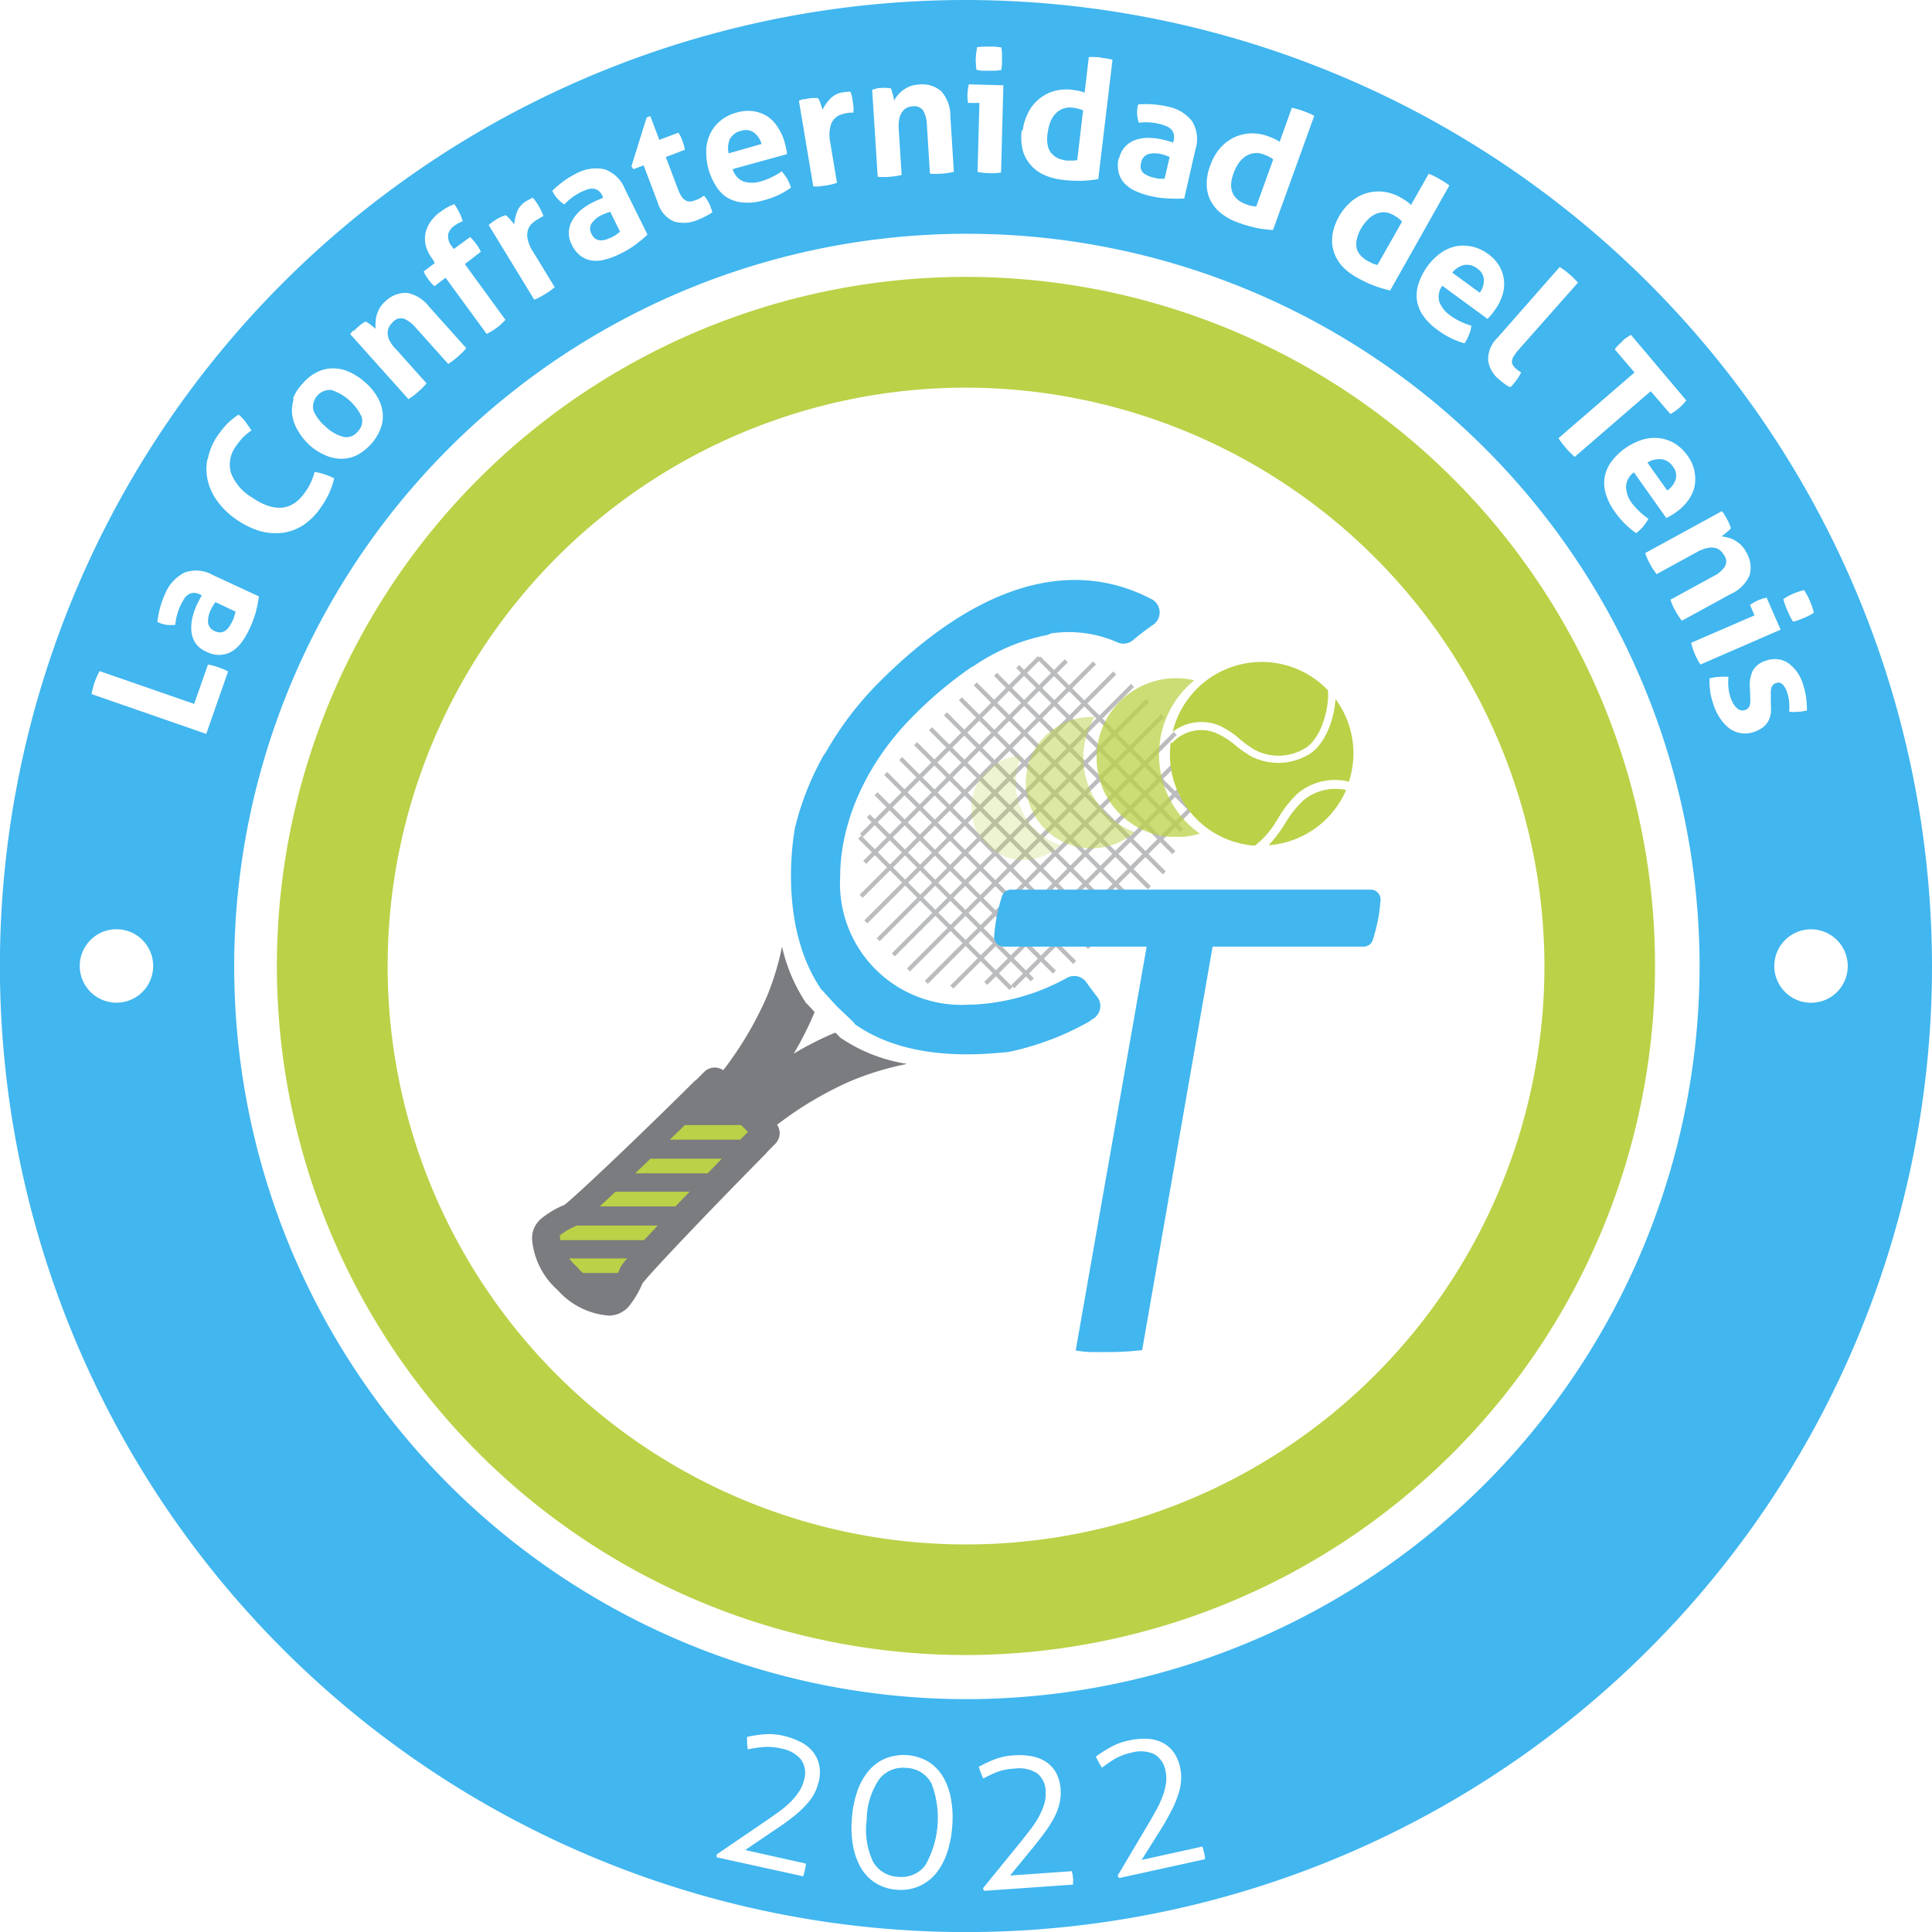 <svg id="Capa_1" data-name="Capa 1" xmlns="http://www.w3.org/2000/svg" xmlns:xlink="http://www.w3.org/1999/xlink" viewBox="0 0 226.77 226.77"><defs><style>.cls-1,.cls-5{fill:none;}.cls-2{fill:#bbd147;}.cls-3{fill:#41b6ef;}.cls-4{fill:#7b7c7f;}.cls-5{stroke:#bbbcbe;stroke-miterlimit:10;stroke-width:0.5px;}.cls-6{opacity:0.25;}.cls-7{clip-path:url(#clip-path);}.cls-8{opacity:0.5;}.cls-9{clip-path:url(#clip-path-2);}.cls-10{opacity:0.75;}.cls-11{clip-path:url(#clip-path-3);}</style><clipPath id="clip-path"><rect class="cls-1" x="114.02" y="88.71" width="10.41" height="12.23"/></clipPath><clipPath id="clip-path-2"><rect class="cls-1" x="120.4" y="84.14" width="12.77" height="15.42"/></clipPath><clipPath id="clip-path-3"><rect class="cls-1" x="128.72" y="79.56" width="12.1" height="18.66"/></clipPath></defs><title>confrMesa de trabajo 5</title><path class="cls-2" d="M113.39,194.26a80.88,80.88,0,1,1,80.87-80.87,81,81,0,0,1-80.87,80.87m0-148.76a67.89,67.89,0,1,0,67.89,67.89A68,68,0,0,0,113.39,45.5"/><path class="cls-3" d="M69.44,26.21a1.21,1.21,0,0,0,0,1.25,1.3,1.3,0,0,0,.54.62,1.35,1.35,0,0,0,.65.13,2,2,0,0,0,.66-.15c.22-.08.4-.16.56-.23a4.63,4.63,0,0,0,.51-.31l.42-.31-1.15-2.35c-.15.05-.32.1-.49.17a4.31,4.31,0,0,0-.46.19,2.88,2.88,0,0,0-1.23,1"/><path class="cls-3" d="M38.22,50.08a4.79,4.79,0,0,0,2.1,1.2A1.68,1.68,0,0,0,42,50.64a1.72,1.72,0,0,0,.44-1.74,6,6,0,0,0-3.56-3.13,2,2,0,0,0-2.1,2.38,4.74,4.74,0,0,0,1.46,1.93"/><path class="cls-3" d="M159.71,30a3.5,3.5,0,0,0,.82.63l.55.28a3.54,3.54,0,0,0,.6.19L164.57,26a5,5,0,0,0-.49-.43,5.09,5.09,0,0,0-.53-.33,2.47,2.47,0,0,0-1.13-.33,2.51,2.51,0,0,0-1,.23,3.08,3.08,0,0,0-.92.69,5.6,5.6,0,0,0-.75,1,4.26,4.26,0,0,0-.5,1.3,2.29,2.29,0,0,0,0,1.05,2.05,2.05,0,0,0,.48.83"/><path class="cls-3" d="M145.32,23.48a3.49,3.49,0,0,0,.92.49,4.19,4.19,0,0,0,.58.18,4.76,4.76,0,0,0,.63.09l2-5.54c-.23-.15-.42-.26-.56-.34l-.58-.24a2.27,2.27,0,0,0-1.16-.13,2.36,2.36,0,0,0-1,.39,3.17,3.17,0,0,0-.8.83,5,5,0,0,0-.56,1.14,4.21,4.21,0,0,0-.29,1.36,2.34,2.34,0,0,0,.21,1,2,2,0,0,0,.61.74"/><path class="cls-3" d="M123.44,18a2,2,0,0,0,.76.58,3.76,3.76,0,0,0,1,.27c.22,0,.43,0,.62,0a5,5,0,0,0,.62-.05l.69-5.85a4.74,4.74,0,0,0-.62-.2,5.12,5.12,0,0,0-.62-.11,2.44,2.44,0,0,0-1.16.13,2.39,2.39,0,0,0-.88.62,3,3,0,0,0-.59,1,5.52,5.52,0,0,0-.29,1.23,4,4,0,0,0,0,1.39,2.25,2.25,0,0,0,.44,1"/><path class="cls-3" d="M134.39,20.42a2.43,2.43,0,0,0,.6.31c.22.07.42.12.59.16a2.9,2.9,0,0,0,.59.09l.52,0,.6-2.55-.48-.19a4.71,4.71,0,0,0-.48-.14,3,3,0,0,0-1.58,0,1.23,1.23,0,0,0-.8,1,1.27,1.27,0,0,0,0,.83,1.29,1.29,0,0,0,.41.51"/><path class="cls-3" d="M89.39,16.9a2.5,2.5,0,0,0-.9-1.34A1.7,1.7,0,0,0,87,15.35a2,2,0,0,0-1.31.93A2.64,2.64,0,0,0,85.53,18Z"/><path class="cls-3" d="M174.17,32.81a1.66,1.66,0,0,0-.75-1.27,1.93,1.93,0,0,0-1.54-.44,2.53,2.53,0,0,0-1.42.9l3.23,2.36a2.5,2.5,0,0,0,.48-1.55"/><path class="cls-3" d="M25,71.1a4,4,0,0,0-.24.44,3.05,3.05,0,0,0-.34,1.53,1.22,1.22,0,0,0,.78,1,1.25,1.25,0,0,0,.81.14,1.28,1.28,0,0,0,.59-.3,2.45,2.45,0,0,0,.42-.53c.12-.2.21-.38.29-.53a3.73,3.73,0,0,0,.2-.56c.06-.19.1-.36.14-.5l-2.37-1.12L25,71.1"/><path class="cls-3" d="M195,53.9a2.61,2.61,0,0,0-1.63.4l2.32,3.27a2.52,2.52,0,0,0,1-1.32,1.67,1.67,0,0,0-.31-1.45,1.93,1.93,0,0,0-1.33-.9"/><path class="cls-3" d="M113.39,0A113.39,113.39,0,1,0,226.77,113.39,113.51,113.51,0,0,0,113.39,0m97.1,69.68a8.59,8.59,0,0,1,1.27-.42c.12.19.24.4.37.63s.22.44.3.64.18.43.27.68.15.49.2.71a5.7,5.7,0,0,1-.57.34l-.61.28-.6.24a5.31,5.31,0,0,1-.65.19,4.72,4.72,0,0,1-.36-.63c-.12-.23-.22-.45-.31-.66s-.17-.41-.26-.66a4.63,4.63,0,0,1-.22-.7,7.44,7.44,0,0,1,1.17-.64m-8.09-9.25c.1.15.21.32.32.52s.19.38.26.54.12.33.18.51a1.25,1.25,0,0,1-.2.23l-.31.27-.32.26-.27.2a4.64,4.64,0,0,1,.75.14,2.93,2.93,0,0,1,.77.3,3.67,3.67,0,0,1,.74.54,3.08,3.08,0,0,1,.61.82,3.42,3.42,0,0,1,.43,2.76,4.29,4.29,0,0,1-2.21,2.2l-5.74,3.14a8.84,8.84,0,0,1-.77-1.18,6.82,6.82,0,0,1-.57-1.29l5.07-2.77a3.37,3.37,0,0,0,1.29-1.08,1.21,1.21,0,0,0,0-1.28,3,3,0,0,0-.42-.56,1.56,1.56,0,0,0-.65-.38,2.19,2.19,0,0,0-.93,0,4.12,4.12,0,0,0-1.27.49l-4.71,2.58a8.59,8.59,0,0,1-.78-1.18,9.34,9.34,0,0,1-.57-1.29l9-4.92a4.94,4.94,0,0,1,.35.45m-3.56-5.07a4.17,4.17,0,0,1,0,1.76,4.28,4.28,0,0,1-.76,1.62,6,6,0,0,1-1.4,1.36c-.2.14-.41.28-.62.4s-.38.22-.52.29l-3.81-5.37a2.19,2.19,0,0,0-.92,1.68A3.32,3.32,0,0,0,191.5,59a7.88,7.88,0,0,0,.9,1,6.82,6.82,0,0,0,1.08.88,4.63,4.63,0,0,1-.56.86,5,5,0,0,1-.87.84,9.89,9.89,0,0,1-2.5-2.5,6.88,6.88,0,0,1-1.1-2.23,4.36,4.36,0,0,1-.07-2,4.52,4.52,0,0,1,.82-1.75,7.35,7.35,0,0,1,3.46-2.45,4.88,4.88,0,0,1,2-.23,4.47,4.47,0,0,1,1.84.59,5.16,5.16,0,0,1,1.6,1.51,4.66,4.66,0,0,1,.79,1.76m-8.45-15.27a5.29,5.29,0,0,1,1-.7L197.93,47a6,6,0,0,1-1.86,1.6l-2.32-2.68-8.92,7.71-.52-.49c-.17-.17-.33-.34-.47-.51s-.3-.35-.46-.56a7.33,7.33,0,0,1-.45-.64l8.92-7.71L189.53,41a5.59,5.59,0,0,1,.86-.9m-6.18-7.92a8.32,8.32,0,0,1,1,1L178.29,41a5.68,5.68,0,0,0-.6.79,1.36,1.36,0,0,0-.22.58.7.7,0,0,0,.1.47,1.74,1.74,0,0,0,.39.46l.27.21.32.2a6.3,6.3,0,0,1-.89,1.33c-.06.08-.13.15-.19.22a.86.86,0,0,1-.22.19,4.15,4.15,0,0,1-.66-.4c-.24-.18-.45-.35-.64-.52a3.45,3.45,0,0,1-1.28-2.25,3.54,3.54,0,0,1,1.12-2.66l7.28-8.28a8.89,8.89,0,0,1,1.14.85m-11.48-3.26a4.94,4.94,0,0,1,2,.93A4.52,4.52,0,0,1,176,31.26a4.08,4.08,0,0,1,.53,1.67,4.39,4.39,0,0,1-.2,1.78,6.13,6.13,0,0,1-.91,1.73A6.65,6.65,0,0,1,175,37l-.4.43-5.31-3.89a2.19,2.19,0,0,0-.35,1.88,3.43,3.43,0,0,0,1.29,1.61,7.91,7.91,0,0,0,2.48,1.2,4.29,4.29,0,0,1-.26,1,5.17,5.17,0,0,1-.55,1.07,9.7,9.7,0,0,1-3.17-1.58A6.89,6.89,0,0,1,167,37a4.3,4.3,0,0,1-.7-1.87,4.36,4.36,0,0,1,.23-1.91A7.23,7.23,0,0,1,169,29.77a4.92,4.92,0,0,1,1.78-.84,4.64,4.64,0,0,1,1.93,0M156.37,27.7a6.69,6.69,0,0,1,2.18-4,5,5,0,0,1,1.77-1,5,5,0,0,1,2-.2,5.31,5.31,0,0,1,2.09.69q.32.18.63.39a4,4,0,0,1,.58.48l2.07-3.66a6.36,6.36,0,0,1,.65.28c.21.1.41.21.61.32l.59.36a4.67,4.67,0,0,1,.58.41l-6.95,12.33a15.28,15.28,0,0,1-1.86-.56,15.15,15.15,0,0,1-2.1-1,6.8,6.8,0,0,1-1.61-1.23,4.78,4.78,0,0,1-1-1.63,4.3,4.3,0,0,1-.21-2m-14.3-8.34a6.19,6.19,0,0,1,1.06-1.88,5.3,5.3,0,0,1,1.58-1.27,5.14,5.14,0,0,1,1.95-.53,5.46,5.46,0,0,1,2.18.34c.22.08.45.17.69.28a3.77,3.77,0,0,1,.65.37l1.43-4a7,7,0,0,1,.69.17c.22.06.44.13.65.21l.65.25c.22.1.43.2.64.32L149.42,27a15.74,15.74,0,0,1-1.92-.24,16.36,16.36,0,0,1-2.24-.66,6.8,6.8,0,0,1-1.79-.95,4.65,4.65,0,0,1-1.29-1.44,4.21,4.21,0,0,1-.54-1.91,6.08,6.08,0,0,1,.43-2.42m-10.72-.77a3.05,3.05,0,0,1,.77-1.46,3.14,3.14,0,0,1,1.26-.76,4.7,4.7,0,0,1,1.52-.21,8.23,8.23,0,0,1,1.58.2c.38.09.78.21,1.22.35l.06-.23a1.64,1.64,0,0,0,0-.79,1.16,1.16,0,0,0-.31-.55,1.87,1.87,0,0,0-.62-.38,5.49,5.49,0,0,0-.86-.26,6.71,6.71,0,0,0-2.31-.12,4.87,4.87,0,0,1-.19-1.05,3.7,3.7,0,0,1,.12-1.09,10.84,10.84,0,0,1,1.8,0,9.56,9.56,0,0,1,1.61.24,4.74,4.74,0,0,1,2.91,1.71,4,4,0,0,1,.4,3.35L139,23.3a16.18,16.18,0,0,1-1.74,0A11.3,11.3,0,0,1,135,23a9.65,9.65,0,0,1-1.77-.6,4.1,4.1,0,0,1-1.27-.91,2.84,2.84,0,0,1-.66-1.26,3.69,3.69,0,0,1,0-1.64m-11.26-3.25a6.16,6.16,0,0,1,.62-2.07,4.94,4.94,0,0,1,3-2.56,5.44,5.44,0,0,1,2.19-.17l.74.12a3.53,3.53,0,0,1,.72.22l.49-4.18a5.55,5.55,0,0,1,.71,0c.23,0,.46,0,.68.06s.46.06.69.1a5.88,5.88,0,0,1,.7.16l-1.67,14a13.88,13.88,0,0,1-1.93.2,15.49,15.49,0,0,1-2.33-.12,7.1,7.1,0,0,1-2-.53,4.54,4.54,0,0,1-1.58-1.1,4.46,4.46,0,0,1-1-1.74,6.23,6.23,0,0,1-.14-2.45m-5.27-9.73a5.33,5.33,0,0,1,.72-.07,5.73,5.73,0,0,1,.71,0,6.56,6.56,0,0,1,.73,0,7.16,7.16,0,0,1,.73.1c0,.23.05.45.06.67s0,.44,0,.66,0,.43,0,.66a5.43,5.43,0,0,1-.1.67c-.23,0-.47.05-.73.06h-.72l-.71,0a5,5,0,0,1-.73-.1,7.5,7.5,0,0,1-.09-1.33,9.12,9.12,0,0,1,.16-1.32m-1,4.35,4.08.11-.27,10.24a7.45,7.45,0,0,1-1.4.08,8.31,8.31,0,0,1-1.36-.15l.22-8.1-1.33,0a4.58,4.58,0,0,1-.07-.55,5.06,5.06,0,0,1,0-.54,4.59,4.59,0,0,1,.15-1m-10.91.39a5.48,5.48,0,0,1,.61-.06,4.12,4.12,0,0,1,.6,0c.17,0,.35,0,.54.05a1.92,1.92,0,0,1,.13.28c0,.13.07.25.11.39s.07.27.1.4,0,.24.07.34a3.92,3.92,0,0,1,.43-.63,3.32,3.32,0,0,1,.61-.57,3.42,3.42,0,0,1,.8-.44,3.06,3.06,0,0,1,1-.21,3.41,3.41,0,0,1,2.68.78,4.3,4.3,0,0,1,1.07,2.93l.41,6.53a8.46,8.46,0,0,1-1.4.21,8.35,8.35,0,0,1-1.41,0l-.36-5.78a3.46,3.46,0,0,0-.43-1.62,1.22,1.22,0,0,0-1.18-.5,2.43,2.43,0,0,0-.68.14A1.37,1.37,0,0,0,106,13a2.09,2.09,0,0,0-.42.83,4.6,4.6,0,0,0-.09,1.36l.34,5.35a8.46,8.46,0,0,1-1.4.21,8.35,8.35,0,0,1-1.41,0l-.65-10.22c.19-.05.37-.1.55-.13m-8.57,1.28a4.06,4.06,0,0,1,.57-.12,5.9,5.9,0,0,1,.59-.06H96a1.19,1.19,0,0,1,.15.26c.06.12.11.25.16.38s.09.26.13.4.08.24.11.33a5,5,0,0,1,.88-1.26A2.52,2.52,0,0,1,99,10.83l.45-.05a1.25,1.25,0,0,1,.39,0c0,.12.09.27.13.43s.07.35.1.53.07.46.1.73a6.48,6.48,0,0,1,0,.76,2.74,2.74,0,0,0-.48,0l-.33.05a4.27,4.27,0,0,0-.73.2,1.75,1.75,0,0,0-.72.49,2.09,2.09,0,0,0-.47,1,4.35,4.35,0,0,0,0,1.68l.8,4.81c-.23.08-.46.14-.69.2l-.68.13c-.23,0-.45.07-.68.09a5.64,5.64,0,0,1-.73,0L93.77,11.82a5,5,0,0,1,.54-.19m-11.42,6a4.84,4.84,0,0,1,.46-1.91,4.47,4.47,0,0,1,1.19-1.53,5.22,5.22,0,0,1,2-1,4.65,4.65,0,0,1,1.94-.13,4.35,4.35,0,0,1,1.63.62A4.28,4.28,0,0,1,91.33,15a6.11,6.11,0,0,1,.79,1.78c.07.25.12.49.17.73s.07.44.09.58L86,19.85a2.19,2.19,0,0,0,1.26,1.45,3.39,3.39,0,0,0,2,0,7.56,7.56,0,0,0,1.29-.49,7.85,7.85,0,0,0,1.2-.7,4.72,4.72,0,0,1,.61.82,4.58,4.58,0,0,1,.48,1.1,9.5,9.5,0,0,1-3.21,1.48,6.65,6.65,0,0,1-2.46.26,4.41,4.41,0,0,1-1.9-.63A4.31,4.31,0,0,1,84,21.77a7.35,7.35,0,0,1-1.1-4.09m-7-3.89.43-.17,1.06,2.8,2.24-.85a5,5,0,0,1,.27.48c.06.14.13.29.19.45s.12.35.17.51a5.44,5.44,0,0,1,.13.57l-2.24.85,1.42,3.76a4.32,4.32,0,0,0,.44.89,1.44,1.44,0,0,0,.48.45,1,1,0,0,0,.54.12,2.4,2.4,0,0,0,.64-.16,3.71,3.71,0,0,0,.53-.25l.44-.27a4.48,4.48,0,0,1,.47.67,6.18,6.18,0,0,1,.31.65c0,.14.09.25.12.35a2.86,2.86,0,0,1,.07.28,8.09,8.09,0,0,1-1.68.87,4.05,4.05,0,0,1-2.87.19,3.52,3.52,0,0,1-1.87-2.24l-1.64-4.33-1.2.45-.24-.33ZM66.2,21.23a10.16,10.16,0,0,1,1.4-.84,4.85,4.85,0,0,1,3.33-.53,4,4,0,0,1,2.43,2.34L76,27.54c-.36.34-.8.71-1.33,1.12a11.86,11.86,0,0,1-1.93,1.16,9.1,9.1,0,0,1-1.74.65,4,4,0,0,1-1.56.11A2.85,2.85,0,0,1,68.11,30a3.47,3.47,0,0,1-1-1.29,2.89,2.89,0,0,1-.33-1.62,3,3,0,0,1,.49-1.38,4.62,4.62,0,0,1,1-1.13,7.44,7.44,0,0,1,1.35-.85q.53-.26,1.17-.51L70.72,23a1.59,1.59,0,0,0-.48-.62,1.11,1.11,0,0,0-.59-.23,1.87,1.87,0,0,0-.72.09,6.2,6.2,0,0,0-.83.35A6.84,6.84,0,0,0,66.23,24a4.63,4.63,0,0,1-.8-.69,3.42,3.42,0,0,1-.6-.91,9.91,9.91,0,0,1,1.37-1.16m-8.4,4.83a5,5,0,0,1,.48-.33,3.23,3.23,0,0,1,.52-.27q.27-.12.54-.21a1.34,1.34,0,0,1,.24.18c.09.09.19.19.28.3s.19.21.28.32.16.19.22.27a5.42,5.42,0,0,1,.34-1.5,2.51,2.51,0,0,1,1.1-1.24l.4-.22a1.71,1.71,0,0,1,.35-.15,4.1,4.1,0,0,1,.29.36l.3.45c.12.19.23.4.35.64a5.26,5.26,0,0,1,.3.7,2.93,2.93,0,0,0-.43.22l-.28.17a4.3,4.3,0,0,0-.61.45,1.73,1.73,0,0,0-.48.73A2.11,2.11,0,0,0,61.92,28a4.33,4.33,0,0,0,.65,1.55l2.54,4.16a5.68,5.68,0,0,1-.56.44l-.58.38-.6.34a6.8,6.8,0,0,1-.66.31l-5.35-8.76c.15-.14.3-.26.44-.37m-7,4.41A4.73,4.73,0,0,1,50,28.93a3.44,3.44,0,0,1-.07-1.49,3.61,3.61,0,0,1,.58-1.38,4.8,4.8,0,0,1,1.16-1.18,8.37,8.37,0,0,1,.84-.55,6.59,6.59,0,0,1,.83-.37,11.54,11.54,0,0,1,.58,1,5.86,5.86,0,0,1,.39,1l-.43.2a5,5,0,0,0-.54.33,1.94,1.94,0,0,0-.72.93A1.81,1.81,0,0,0,53,28.87l.26.36,1.92-1.41a5,5,0,0,1,.4.42,4.71,4.71,0,0,1,.33.42,3.41,3.41,0,0,1,.28.42,4,4,0,0,1,.25.47L54.56,31l4.77,6.54a8.87,8.87,0,0,1-1,.92,8.44,8.44,0,0,1-1.21.73L52.3,32.6l-1.31,1c-.16-.15-.29-.29-.41-.42l-.33-.42c-.1-.14-.19-.28-.27-.41a3.57,3.57,0,0,1-.25-.48l1.31-1Zm-9.26,8.38a4.53,4.53,0,0,1,.44-.43c.17-.15.32-.28.46-.38s.3-.19.46-.29a1.77,1.77,0,0,1,.27.14c.11.08.22.15.33.24l.33.26.26.21a3.72,3.72,0,0,1,0-.76,3,3,0,0,1,.12-.82,3.75,3.75,0,0,1,.35-.84,3.19,3.19,0,0,1,.66-.79,3.42,3.42,0,0,1,2.59-1A4.31,4.31,0,0,1,50.37,36l4.36,4.87a7.92,7.92,0,0,1-1,1,8.67,8.67,0,0,1-1.12.85l-3.86-4.31a3.48,3.48,0,0,0-1.34-1,1.22,1.22,0,0,0-1.24.33,3.48,3.48,0,0,0-.45.54,1.56,1.56,0,0,0-.22.72,2.18,2.18,0,0,0,.19.91A4,4,0,0,0,46.49,41l3.58,4a8.67,8.67,0,0,1-1,1,8.14,8.14,0,0,1-1.13.85l-6.83-7.63a5.2,5.2,0,0,1,.35-.44m-7.07,8A5.22,5.22,0,0,1,35.54,45a5.33,5.33,0,0,1,1.75-1.36,4.19,4.19,0,0,1,1.88-.4,4.57,4.57,0,0,1,1.88.44,7.2,7.2,0,0,1,1.79,1.18,6.88,6.88,0,0,1,1.38,1.61,4.65,4.65,0,0,1,.67,1.8,4,4,0,0,1-.17,1.91,6,6,0,0,1-2.87,3.27,4.25,4.25,0,0,1-1.86.4,4.86,4.86,0,0,1-1.87-.44,6.92,6.92,0,0,1-1.78-1.15A7.26,7.26,0,0,1,35,50.6a5.09,5.09,0,0,1-.69-1.82,4.27,4.27,0,0,1,.16-1.9m-10.08,7A7.13,7.13,0,0,1,25.5,51.2a12.53,12.53,0,0,1,1.09-1.38A8,8,0,0,1,28,48.67a4.4,4.4,0,0,1,.82.85c.24.33.47.66.7,1a8.11,8.11,0,0,0-1,.82,8.32,8.32,0,0,0-.8,1,3.61,3.61,0,0,0-.63,3.11,5.7,5.7,0,0,0,2.46,2.92q4,2.75,6.3-.65a6.72,6.72,0,0,0,.65-1.11,8.16,8.16,0,0,0,.43-1.22,6.78,6.78,0,0,1,1.18.29,7.83,7.83,0,0,1,1.11.46A9,9,0,0,1,38.58,58a11.26,11.26,0,0,1-.9,1.53,7.53,7.53,0,0,1-2.12,2.13,5.86,5.86,0,0,1-2.46.89,6.76,6.76,0,0,1-2.66-.24A9.77,9.77,0,0,1,27.78,61a8.89,8.89,0,0,1-2.17-2.05,6.55,6.55,0,0,1-1.19-2.41,5.93,5.93,0,0,1-.08-2.62M13.67,117.69a4.31,4.31,0,1,1,4.31-4.3,4.3,4.3,0,0,1-4.31,4.3M24.21,86.14,10.75,81.47a8.84,8.84,0,0,1,.35-1.37,9,9,0,0,1,.59-1.33l11.1,3.85L24.41,78a5.82,5.82,0,0,1,.63.14c.2.05.39.11.56.17l.58.22a6.4,6.4,0,0,1,.59.29Zm1.61-9.26a3.42,3.42,0,0,1-1.59-.38,3,3,0,0,1-1.28-1,3.13,3.13,0,0,1-.48-1.38,4.75,4.75,0,0,1,.1-1.54A7.72,7.72,0,0,1,23.1,71c.16-.34.36-.72.59-1.12l-.22-.1a1.57,1.57,0,0,0-.76-.19,1.17,1.17,0,0,0-.61.2,1.78,1.78,0,0,0-.5.52,6.38,6.38,0,0,0-.43.79,7.15,7.15,0,0,0-.6,2.24,5.93,5.93,0,0,1-1.05,0A4,4,0,0,1,18.47,73a11.31,11.31,0,0,1,.35-1.77,10.88,10.88,0,0,1,.56-1.53,4.83,4.83,0,0,1,2.27-2.49,3.94,3.94,0,0,1,3.36.3L30.39,70a15.24,15.24,0,0,1-.33,1.71,12,12,0,0,1-.78,2.11,9,9,0,0,1-.94,1.6,4.1,4.1,0,0,1-1.16,1.06,2.84,2.84,0,0,1-1.36.38M96.07,209.19a5.2,5.2,0,0,1-.54,1.42,6.7,6.7,0,0,1-1,1.33,12.44,12.44,0,0,1-1.43,1.31c-.56.44-1.19.9-1.9,1.37l-3.73,2.53,7.12,1.59c0,.13,0,.26-.05.41s0,.28-.08.42l-.09.35c0,.1-.07.21-.11.31L84.11,218l0-.33,5.64-3.84c.58-.39,1.12-.78,1.64-1.15a12.73,12.73,0,0,0,1.39-1.16,7.64,7.64,0,0,0,1-1.23,4.07,4.07,0,0,0,.59-1.37A2.73,2.73,0,0,0,94,206.5a3.93,3.93,0,0,0-2.34-1.27,6.57,6.57,0,0,0-2.16-.16q-1,.1-1.74.27c0-.22-.06-.46-.07-.72s0-.5,0-.75a15.07,15.07,0,0,1,1.83-.29,7.41,7.41,0,0,1,2.48.17,8.73,8.73,0,0,1,2,.73,4.47,4.47,0,0,1,1.43,1.15,3.84,3.84,0,0,1,.73,1.57,4.67,4.67,0,0,1-.07,2m15.68,5.14a12.67,12.67,0,0,1-.61,3.15,7.77,7.77,0,0,1-1.31,2.42,5.36,5.36,0,0,1-2,1.5,5.43,5.43,0,0,1-2.58.4,5.34,5.34,0,0,1-2.48-.78,5.17,5.17,0,0,1-1.72-1.76,8,8,0,0,1-.94-2.59,12.42,12.42,0,0,1-.14-3.2,12.23,12.23,0,0,1,.61-3.15,7.66,7.66,0,0,1,1.31-2.42,5.28,5.28,0,0,1,2-1.5,5.78,5.78,0,0,1,5.06.37,5.49,5.49,0,0,1,1.72,1.77,7.72,7.72,0,0,1,.93,2.59,12,12,0,0,1,.15,3.2m14.15,6.87-10.41.73-.14-.3,4.31-5.29c.44-.55.85-1.07,1.24-1.58a11.93,11.93,0,0,0,1-1.51,8.41,8.41,0,0,0,.64-1.47,4.15,4.15,0,0,0,.17-1.49,2.72,2.72,0,0,0-1-2.16,3.9,3.9,0,0,0-2.61-.55A6.77,6.77,0,0,0,117,208a14.89,14.89,0,0,0-1.59.76c-.09-.2-.19-.42-.28-.67s-.17-.47-.25-.71a16.89,16.89,0,0,1,1.67-.8,7.36,7.36,0,0,1,2.43-.54,8,8,0,0,1,2.16.11,4.54,4.54,0,0,1,1.7.69,3.79,3.79,0,0,1,1.15,1.3,4.76,4.76,0,0,1,.5,1.92,5.18,5.18,0,0,1-.11,1.52,6.83,6.83,0,0,1-.54,1.55,13.29,13.29,0,0,1-1,1.66c-.41.58-.89,1.2-1.43,1.87l-2.85,3.48,7.28-.51c0,.12,0,.26.06.4s0,.29.05.43,0,.25,0,.36,0,.22,0,.34m5.41-.72-.18-.28,3.48-5.86c.36-.6.69-1.18,1-1.74a12,12,0,0,0,.77-1.64,8,8,0,0,0,.42-1.55,4.14,4.14,0,0,0-.05-1.49,2.75,2.75,0,0,0-1.35-2,3.9,3.9,0,0,0-2.65-.16,7,7,0,0,0-2,.76c-.55.34-1,.67-1.46,1-.12-.19-.24-.39-.37-.62l-.35-.67a15.25,15.25,0,0,1,1.53-1,7.45,7.45,0,0,1,2.33-.9,8.58,8.58,0,0,1,2.14-.2,4.41,4.41,0,0,1,1.79.44,3.66,3.66,0,0,1,1.33,1.12,4.67,4.67,0,0,1,.78,1.82,5.15,5.15,0,0,1,.11,1.52,6.56,6.56,0,0,1-.32,1.61,12.18,12.18,0,0,1-.74,1.79c-.32.64-.7,1.32-1.14,2.06L134,218.31l7.13-1.57q.06.18.12.39c0,.14.07.28.1.42s.05.24.07.35,0,.22,0,.33Zm-17.92-21a86,86,0,1,1,86.05-86,86.14,86.14,0,0,1-86,86M198.93,76.75a7.93,7.93,0,0,1-.43-1.3l7.44-3.22L205.41,71a4.19,4.19,0,0,1,.47-.29,3.67,3.67,0,0,1,.48-.25,5.34,5.34,0,0,1,1-.31L209,73.91,199.59,78a9.22,9.22,0,0,1-.66-1.23m9,3.87a3.18,3.18,0,0,0-.08.83l0,1.18a5.33,5.33,0,0,1,0,1.07,3,3,0,0,1-.29.91,2.42,2.42,0,0,1-.63.74,3.75,3.75,0,0,1-1.08.55,3.06,3.06,0,0,1-1.4.15,3.2,3.2,0,0,1-1.33-.48A4.45,4.45,0,0,1,202,84.46a6.23,6.23,0,0,1-.86-1.69c-.1-.3-.19-.58-.25-.84a7.2,7.2,0,0,1-.16-.75c0-.25-.06-.5-.07-.74a7.31,7.31,0,0,1,0-.82,6.36,6.36,0,0,1,1.09-.17,7.14,7.14,0,0,1,1.13,0,6.81,6.81,0,0,0,0,1.29,5.19,5.19,0,0,0,.27,1.2,4.19,4.19,0,0,0,.24.55,2.22,2.22,0,0,0,.37.52,1.26,1.26,0,0,0,.47.33.75.75,0,0,0,.57,0,.78.78,0,0,0,.56-.49,2.56,2.56,0,0,0,.08-.88l-.05-1.28a3.91,3.91,0,0,1,.33-1.94,2.54,2.54,0,0,1,1.57-1.2,2.87,2.87,0,0,1,2.58.26,4.71,4.71,0,0,1,1.76,2.51,9.79,9.79,0,0,1,.36,1.49,11.66,11.66,0,0,1,.1,1.58,5.3,5.3,0,0,1-1.08.16,5.72,5.72,0,0,1-1,0,8.29,8.29,0,0,0,0-1.11,5.16,5.16,0,0,0-.25-1.19,2.24,2.24,0,0,0-.54-.93.7.7,0,0,0-.75-.14.66.66,0,0,0-.49.45m4.59,37.07a4.31,4.31,0,1,1,4.31-4.3,4.3,4.3,0,0,1-4.31,4.3"/><path class="cls-3" d="M106.35,207.51a3.49,3.49,0,0,0-3.18,1.37,8.63,8.63,0,0,0-1.44,4.71,8.83,8.83,0,0,0,.72,4.88,3.5,3.5,0,0,0,3,1.82,3.46,3.46,0,0,0,3.17-1.37,11.27,11.27,0,0,0,.71-9.59,3.46,3.46,0,0,0-2.94-1.82"/><path class="cls-4" d="M106.37,124.86a19.11,19.11,0,0,1-7.79-3.1,3.38,3.38,0,0,0-.54-.55l-.56.23a38,38,0,0,0-4.31,2.23,39.49,39.49,0,0,0,2.21-4.32c.08-.18.16-.37.23-.56-.51-.57-1-1.09-1-1.06a19.89,19.89,0,0,1-2.82-6.62A32,32,0,0,1,90,117a41.25,41.25,0,0,1-5.11,8.62,1.75,1.75,0,0,0-2.24.2l-.91.91a3,3,0,0,0-.33.28c-8,7.93-14,13.51-15.15,14.41A10.71,10.71,0,0,0,63.57,143a3,3,0,0,0-1.12,2.42,8.94,8.94,0,0,0,3,6,8.94,8.94,0,0,0,6,3h0a3.1,3.1,0,0,0,2.39-1.12,11.33,11.33,0,0,0,1.57-2.66c.89-1.17,6.48-7.11,14.4-15.15a3.11,3.11,0,0,0,.29-.33l.9-.91a1.75,1.75,0,0,0,.21-2.23,42,42,0,0,1,8.61-5.12,34.44,34.44,0,0,1,6.55-2"/><line class="cls-5" x1="104.85" y1="112.08" x2="134.7" y2="82.23"/><line class="cls-5" x1="106.63" y1="113.85" x2="136.48" y2="84"/><line class="cls-5" x1="108.72" y1="115.31" x2="137.94" y2="86.09"/><line class="cls-5" x1="111.72" y1="115.86" x2="139.12" y2="88.46"/><line class="cls-5" x1="115.7" y1="115.43" x2="139.37" y2="91.77"/><line class="cls-5" x1="118.87" y1="115.82" x2="139.75" y2="94.94"/><line class="cls-5" x1="103.08" y1="110.3" x2="132.93" y2="80.45"/><line class="cls-5" x1="101.62" y1="108.21" x2="130.84" y2="78.99"/><line class="cls-5" x1="101.07" y1="105.21" x2="128.47" y2="77.81"/><line class="cls-5" x1="101.5" y1="101.22" x2="125.16" y2="77.56"/><line class="cls-5" x1="101.11" y1="98.06" x2="122" y2="77.18"/><line class="cls-5" x1="103.96" y1="90.79" x2="126.14" y2="112.97"/><line class="cls-5" x1="102.83" y1="93.17" x2="123.76" y2="114.1"/><line class="cls-5" x1="101.92" y1="95.76" x2="121.17" y2="115.01"/><line class="cls-5" x1="100.91" y1="98.26" x2="118.67" y2="116.02"/><line class="cls-5" x1="105.71" y1="89.03" x2="127.89" y2="111.22"/><line class="cls-5" x1="107.46" y1="87.28" x2="129.65" y2="109.47"/><line class="cls-5" x1="109.21" y1="85.53" x2="131.4" y2="107.71"/><line class="cls-5" x1="110.97" y1="83.78" x2="133.15" y2="105.96"/><line class="cls-5" x1="112.72" y1="82.02" x2="134.9" y2="104.21"/><line class="cls-5" x1="114.47" y1="80.27" x2="136.66" y2="102.46"/><line class="cls-5" x1="116.85" y1="79.15" x2="137.78" y2="100.08"/><line class="cls-5" x1="119.45" y1="78.23" x2="138.7" y2="97.48"/><line class="cls-5" x1="121.94" y1="77.23" x2="139.7" y2="94.98"/><g class="cls-6"><g class="cls-7"><path class="cls-2" d="M119.23,92.17a7.85,7.85,0,0,1,.69-3.46h0a6.12,6.12,0,1,0,4.51,10.47,7.71,7.71,0,0,1-5.2-7"/></g></g><g class="cls-8"><g class="cls-9"><path class="cls-2" d="M127.17,89.28a9.28,9.28,0,0,1,1.31-5.12c-.21,0-.43,0-.65,0a7.71,7.71,0,1,0,5.34,13.52,9.32,9.32,0,0,1-6-8.39"/></g></g><path class="cls-2" d="M143,85.11a10,10,0,0,1,2.51,1.63A12.78,12.78,0,0,0,147.25,88a6,6,0,0,0,6.1-.28c1.68-1.13,2.71-4.49,2.51-6.71a10.76,10.76,0,0,0-18.22,4.89,5.51,5.51,0,0,1,5.33-.79"/><path class="cls-2" d="M147.53,99.06a10,10,0,0,0,2.34-2.78l.11-.16a13,13,0,0,1,2.35-3,6.82,6.82,0,0,1,6-1.37,10.8,10.8,0,0,0,.53-3.33,10.66,10.66,0,0,0-2.11-6.37c-.13,2.37-1.2,5.21-2.92,6.37a6.92,6.92,0,0,1-3.8,1.12,6.84,6.84,0,0,1-3.23-.8,13,13,0,0,1-1.9-1.35A9.21,9.21,0,0,0,142.64,86a4.58,4.58,0,0,0-5.07,1.23l-.15-.12a10.72,10.72,0,0,0,9.84,12.15,2.34,2.34,0,0,0,.27-.15"/><path class="cls-2" d="M153,93.93a12,12,0,0,0-2.16,2.73l-.11.16a14.12,14.12,0,0,1-1.83,2.39A10.77,10.77,0,0,0,158,92.73a5.89,5.89,0,0,0-5,1.2"/><g class="cls-10"><g class="cls-11"><path class="cls-2" d="M136.05,89a11.29,11.29,0,0,1,4.13-9.15,9.14,9.14,0,0,0-2.46-.24,9.33,9.33,0,1,0,3.1,18.23A11.3,11.3,0,0,1,136.05,89"/></g></g><path class="cls-2" d="M87.79,132.86l-.8-.8H80.38l-1.76,1.71h8.26l.91-.91"/><path class="cls-2" d="M84.73,136H76.35l-1.79,1.72h8.5L84.73,136"/><path class="cls-2" d="M70.39,141.6h8.9l1.65-1.72h-8.7c-.66.63-1.29,1.21-1.85,1.72"/><path class="cls-2" d="M65.71,145a5,5,0,0,0,.06.56H75.6l1.6-1.71H67.72a7.91,7.91,0,0,0-2,1.15"/><path class="cls-2" d="M67.79,148.79a6.44,6.44,0,0,0,.65.63h4.09c.1-.2.19-.41.28-.63a5.11,5.11,0,0,1,.81-1.08H66.81a8,8,0,0,0,1,1.08"/><path class="cls-3" d="M134.59,111.11H117.83a1.14,1.14,0,0,1-1.14-1.21,20.93,20.93,0,0,1,.26-2.09,22,22,0,0,1,.65-2.6,1.13,1.13,0,0,1,1.08-.79H160.9a1.15,1.15,0,0,1,1.14,1.22,18.5,18.5,0,0,1-.26,2.13,22.37,22.37,0,0,1-.65,2.56,1.12,1.12,0,0,1-1.08.78H142.33l-8.27,47.36a34.74,34.74,0,0,1-4,.23c-.66,0-1.31,0-2,0a12.13,12.13,0,0,1-1.8-.19Z"/><path class="cls-3" d="M135.17,70.33c-9.54-5-20.57-1.65-31.91,9.68a38.49,38.49,0,0,0-6.38,8.38,1.42,1.42,0,0,0-.25.34,33.52,33.52,0,0,0-3.31,8.39c-.17.9-2.06,11.48,3.07,19,0-.05,1.24,1.39,1.93,2.08s2.08,1.92,2,2c3.64,2.57,9,4.07,16.77,3.39l1.21-.1a33,33,0,0,0,9.5-3.56,1.52,1.52,0,0,0,.35-.26l.12-.07a1.75,1.75,0,0,0,.5-2.61c-.45-.58-.86-1.13-1.24-1.67a1.75,1.75,0,0,0-2.28-.55,25,25,0,0,1-11.15,3.15h-.34a14.25,14.25,0,0,1-15.14-15.09v-.39c.16-6.41,3.29-13.12,8.6-18.43A47.68,47.68,0,0,1,114,78.32a1.73,1.73,0,0,0,.33-.17,23,23,0,0,1,8.45-3.59,1.92,1.92,0,0,0,.58-.21,14.07,14.07,0,0,1,7.8,1.05,1.76,1.76,0,0,0,1.84-.27c.76-.64,1.55-1.24,2.35-1.8a1.74,1.74,0,0,0,.76-1.55,1.76,1.76,0,0,0-.93-1.45"/></svg>